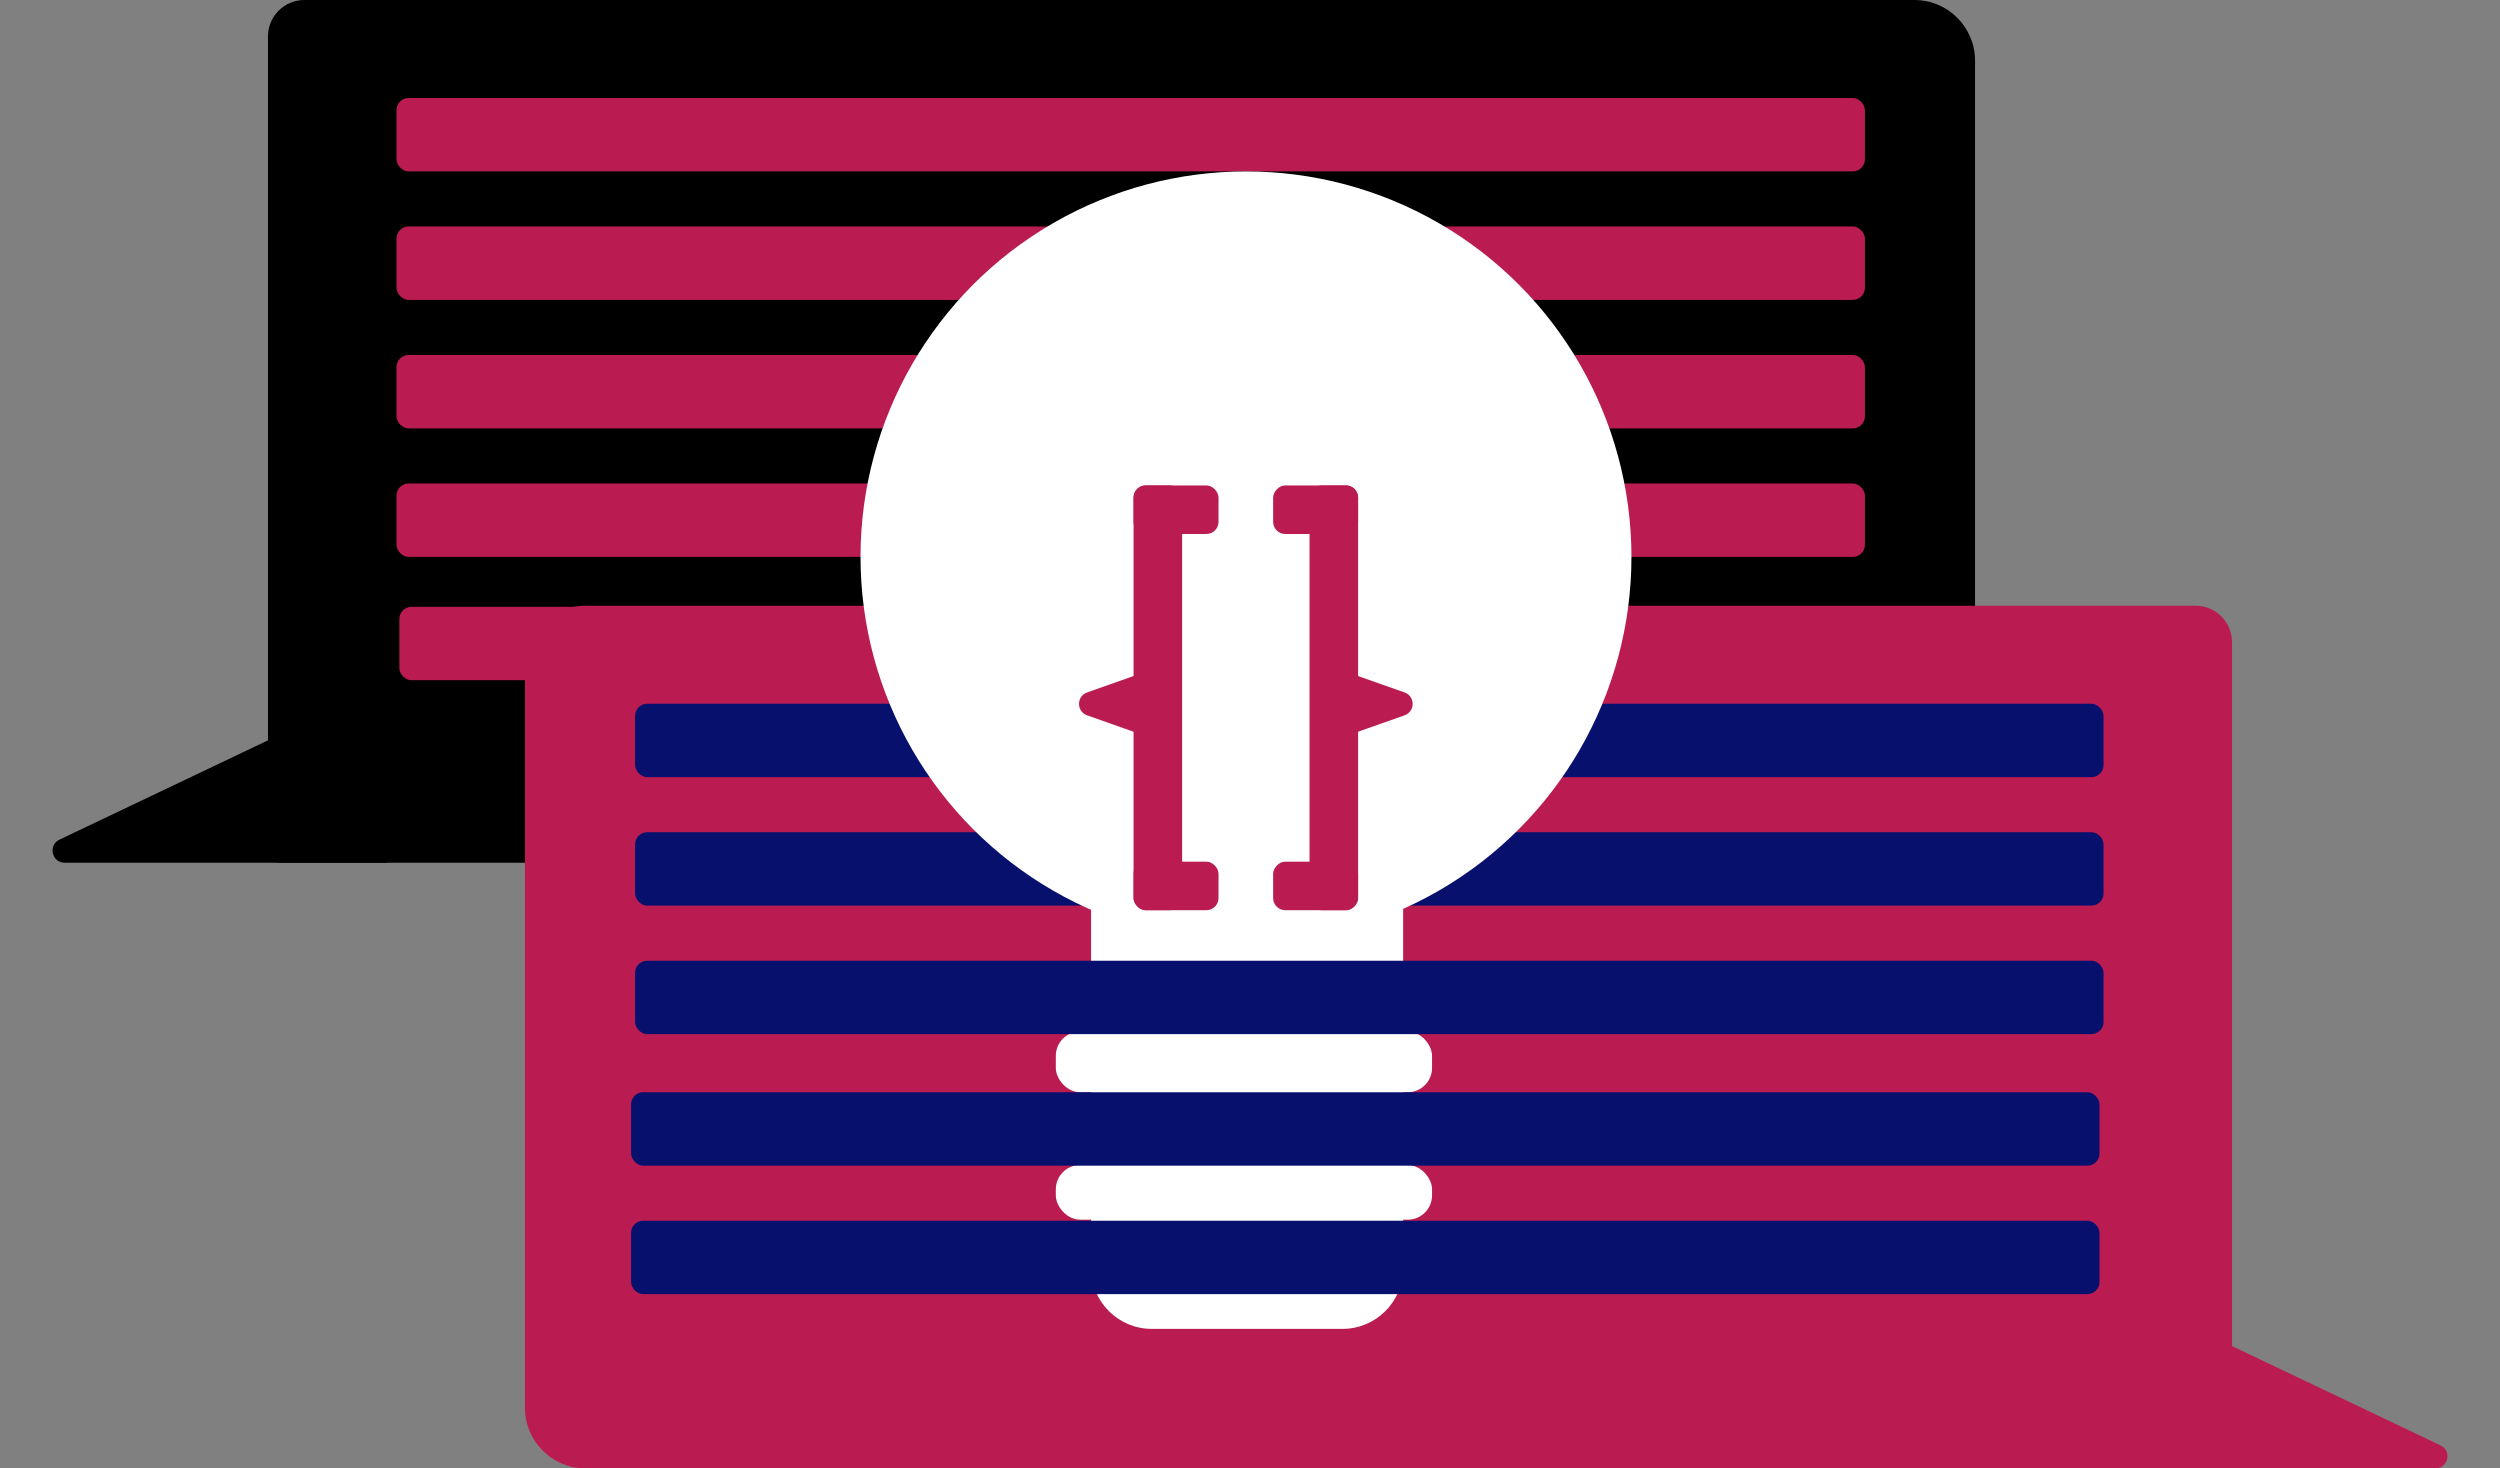 <svg width="206" height="121" viewBox="0 0 206 121" fill="none" xmlns="http://www.w3.org/2000/svg">
<rect x="0" y="0" width="206" height="121" fill="#808080" stroke="none"/>
<path d="M22.081 3C22.081 1.343 23.424 0 25.081 0H157.744C160.505 0 162.744 2.239 162.744 5V70.088C162.744 70.64 162.296 71.088 161.744 71.088H23.081C22.529 71.088 22.081 70.64 22.081 70.088V3Z" fill="black"/>
<path d="M32.669 70.088V57.547C32.669 56.812 31.902 56.328 31.239 56.644L4.902 69.185C3.94 69.643 4.266 71.088 5.332 71.088H31.669C32.221 71.088 32.669 70.64 32.669 70.088Z" fill="black"/>
<rect x="32.669" y="8.075" width="121" height="6.05" rx="1" fill="#BA1C51"/>
<rect x="32.669" y="18.662" width="121" height="6.05" rx="1" fill="#BA1C51"/>
<rect x="32.669" y="29.25" width="121" height="6.05" rx="1" fill="#BA1C51"/>
<rect x="32.669" y="39.838" width="121" height="6.05" rx="1" fill="#BA1C51"/>
<rect x="32.906" y="50" width="121" height="6.05" rx="1" fill="#BA1C51"/>
<path d="M183.919 52.912C183.919 51.255 182.576 49.912 180.919 49.912H48.256C45.495 49.912 43.256 52.151 43.256 54.912V116C43.256 118.761 45.495 121 48.256 121H182.919C183.471 121 183.919 120.552 183.919 120V52.912Z" fill="#BA1C51"/>
<path d="M173.331 120V107.459C173.331 106.724 174.098 106.24 174.761 106.556L201.098 119.097C202.06 119.555 201.733 121 200.668 121H174.331C173.779 121 173.331 120.552 173.331 120Z" fill="#BA1C51"/>
<rect x="52.331" y="68.574" width="121" height="6.05" rx="1" fill="#07106D"/>
<rect x="52.331" y="57.987" width="121" height="6.05" rx="1" fill="#07106D"/>
<circle cx="102.669" cy="45.888" r="31.762" fill="white"/>
<path d="M89.906 66.013C89.906 63.251 92.145 61.013 94.906 61.013H110.619C113.38 61.013 115.619 63.251 115.619 66.013V104.5C115.619 107.262 113.38 109.5 110.619 109.5H94.906C92.145 109.5 89.906 107.262 89.906 104.5V66.013Z" fill="white"/>
<rect x="87" y="85" width="31" height="5" rx="2" fill="white"/>
<rect x="87" y="96" width="31" height="4.5" rx="2" fill="white"/>
<rect x="93.406" y="40" width="4" height="35" rx="1" fill="#BA1C51"/>
<path d="M94.073 55.47L89.578 57.057C88.688 57.371 88.688 58.629 89.578 58.943L94.073 60.53C94.724 60.759 95.406 60.277 95.406 59.587V56.413C95.406 55.723 94.724 55.241 94.073 55.47Z" fill="#BA1C51"/>
<rect x="93.406" y="40" width="7" height="4" rx="1" fill="#BA1C51"/>
<rect x="93.406" y="71" width="7" height="4" rx="1" fill="#BA1C51"/>
<rect width="4" height="35" rx="1" transform="matrix(-1 0 0 1 111.906 40)" fill="#BA1C51"/>
<path d="M111.239 55.47L115.734 57.057C116.624 57.371 116.624 58.629 115.734 58.943L111.239 60.53C110.588 60.759 109.906 60.277 109.906 59.587V56.413C109.906 55.723 110.588 55.241 111.239 55.47Z" fill="#BA1C51"/>
<rect width="7" height="4" rx="1" transform="matrix(-1 0 0 1 111.906 40)" fill="#BA1C51"/>
<rect width="7" height="4" rx="1" transform="matrix(-1 0 0 1 111.906 71)" fill="#BA1C51"/>
<rect x="52.331" y="79.162" width="121" height="6.05" rx="1" fill="#07106D"/>
<rect x="52" y="90" width="121" height="6.05" rx="1" fill="#07106D"/>
<rect x="52" y="100.587" width="121" height="6.05" rx="1" fill="#07106D"/>
</svg>
